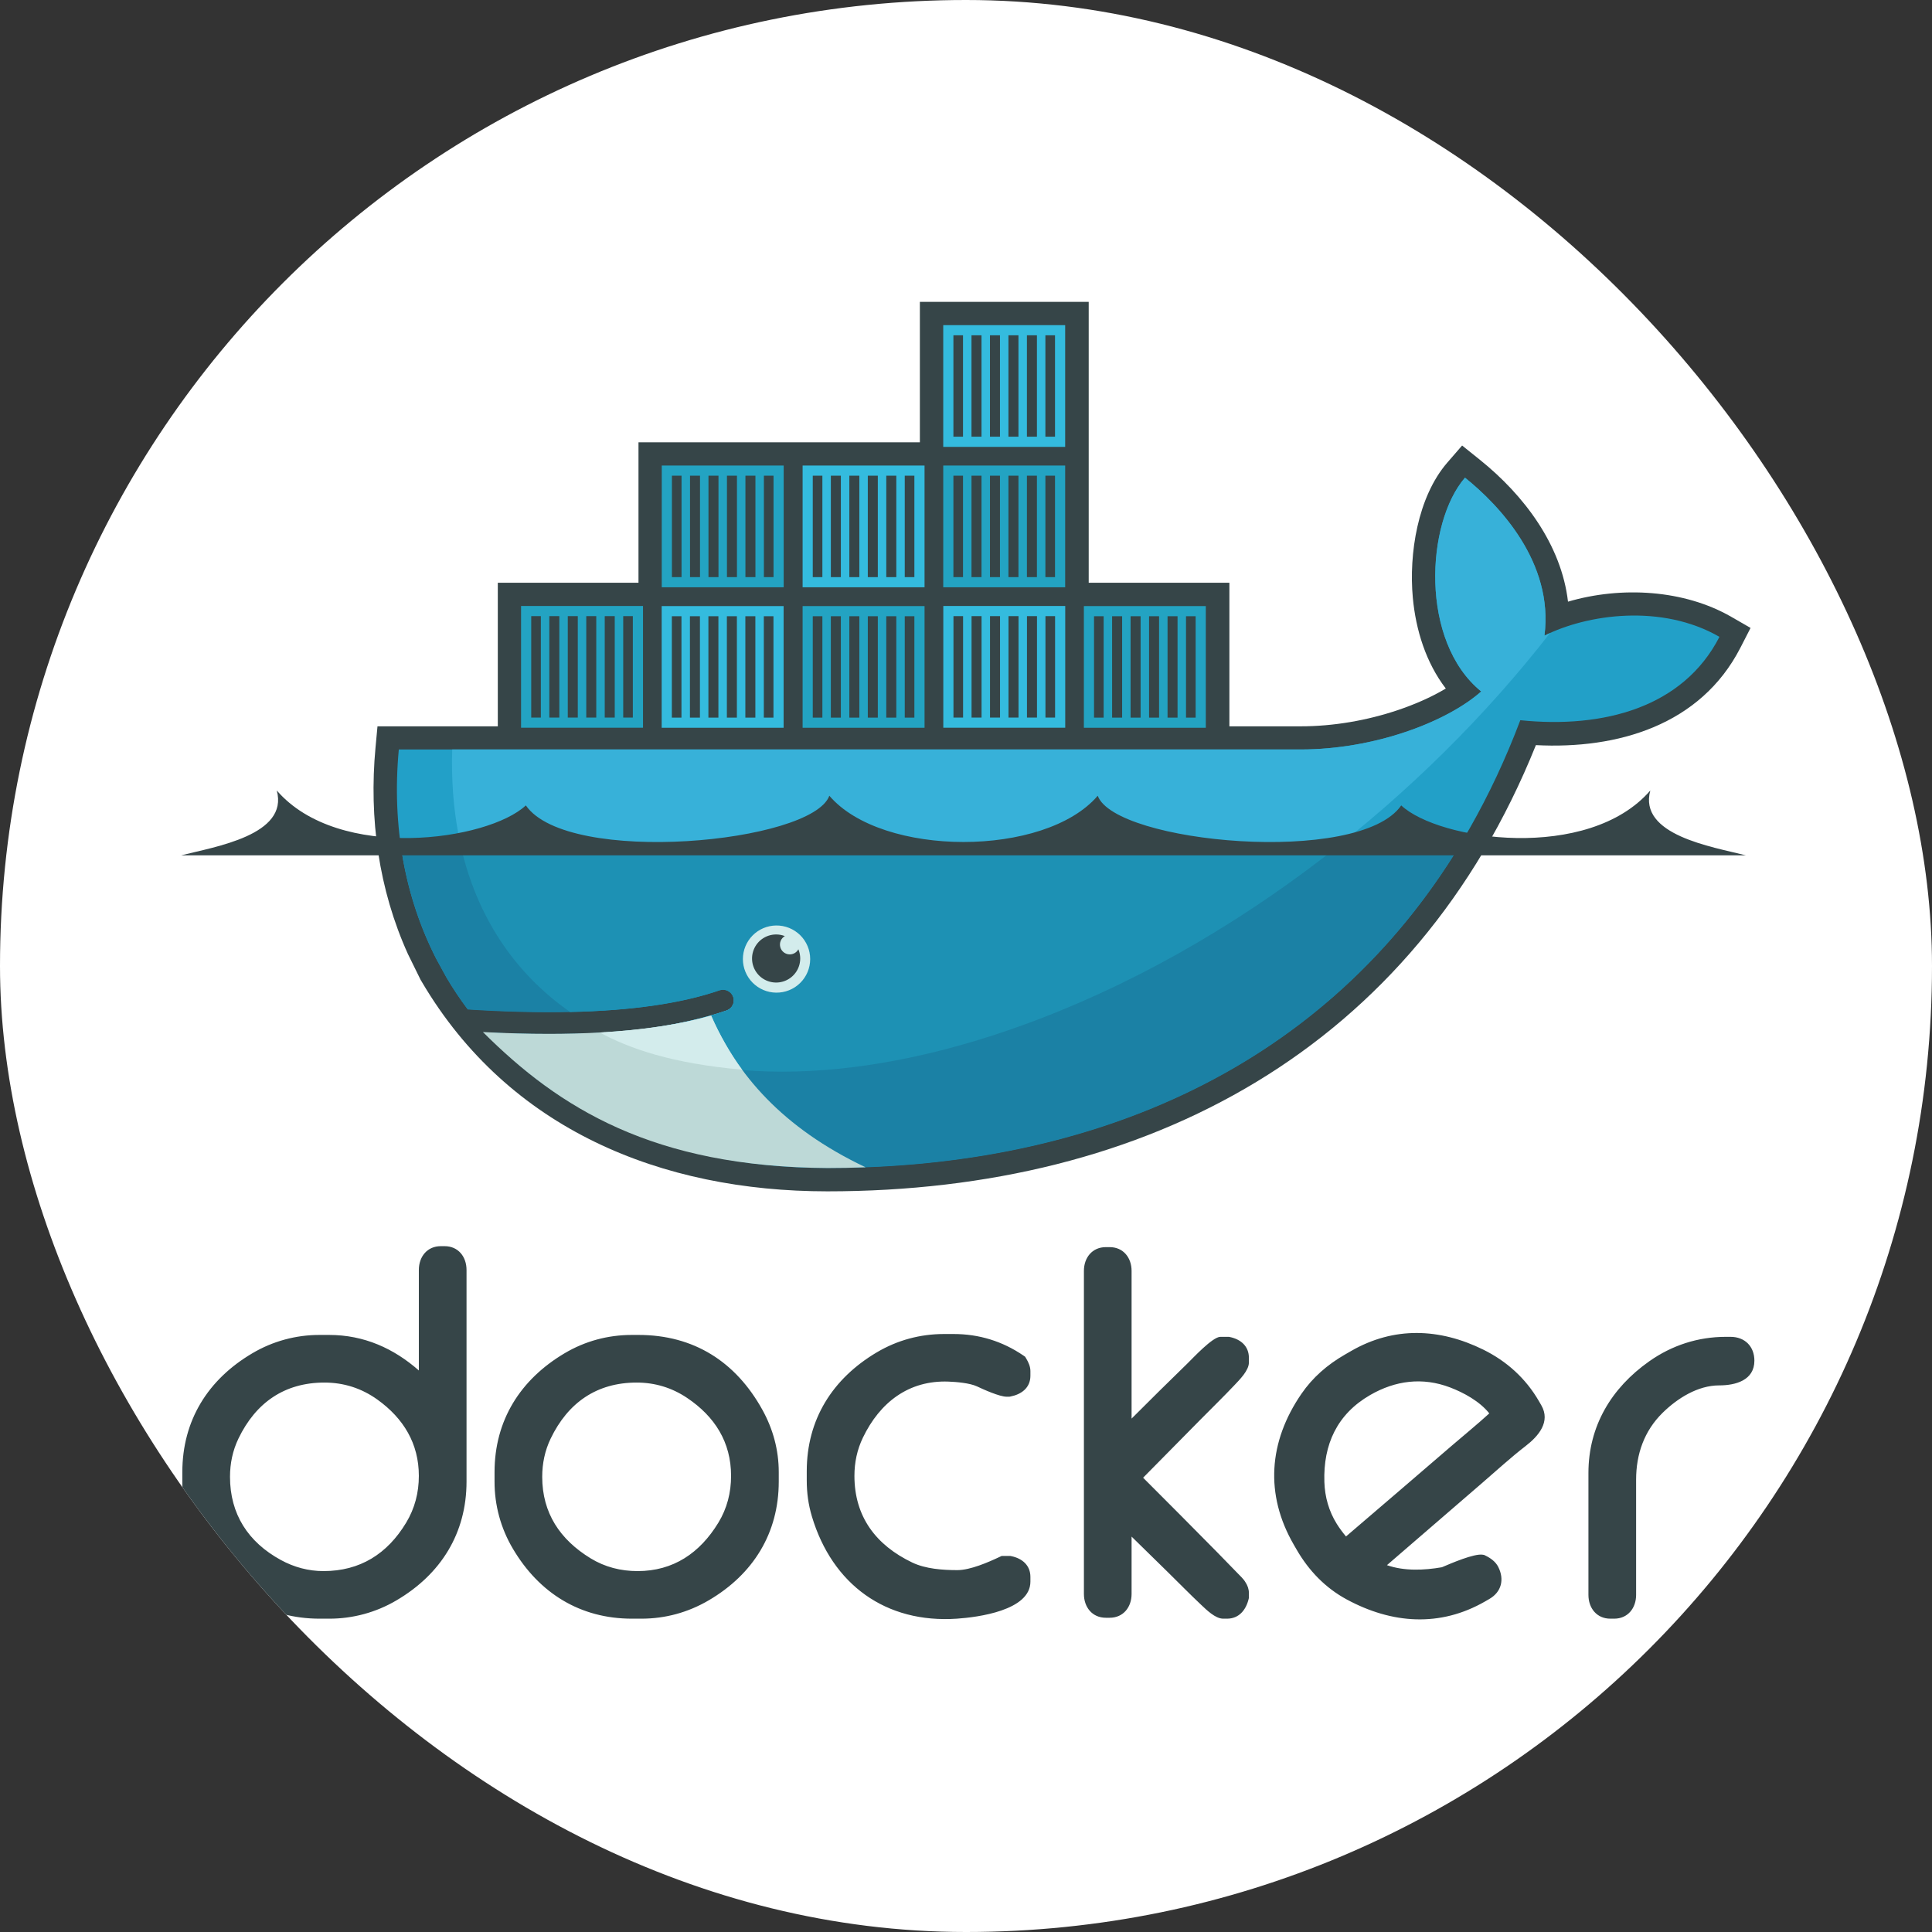 <svg width="160" height="160" viewBox="0 0 160 160" fill="none" xmlns="http://www.w3.org/2000/svg">
<rect x="0" y="0" width="160" height="160" fill="#333333" stroke="none"/>
<g clip-path="url(#clip0_462_200)">
<path d="M160 0H0V160H160V0Z" fill="white"/>
<path fill-rule="evenodd" clip-rule="evenodd" d="M34.687 113.496V105.174C34.687 104.08 35.372 103.202 36.506 103.202H36.82C37.954 103.202 38.636 104.081 38.636 105.174V122.695C38.636 126.968 36.521 130.368 32.836 132.534C31.148 133.532 29.221 134.056 27.259 134.052H26.476C22.195 134.052 18.793 131.939 16.62 128.263C15.619 126.579 15.093 124.654 15.1 122.695V121.915C15.1 117.64 17.215 114.243 20.897 112.073C22.585 111.072 24.513 110.548 26.476 110.554H27.259C30.156 110.554 32.614 111.675 34.687 113.496ZM19.048 122.304C19.048 125.391 20.546 127.711 23.256 129.191C24.351 129.789 25.54 130.111 26.79 130.111C29.825 130.111 32.076 128.682 33.629 126.114C34.351 124.92 34.687 123.613 34.687 122.224C34.687 119.549 33.418 117.461 31.258 115.91C29.949 114.97 28.475 114.498 26.867 114.498C23.559 114.498 21.179 116.167 19.75 119.13C19.268 120.132 19.048 121.196 19.048 122.304ZM52.333 110.554H52.88C57.455 110.554 60.934 112.77 63.139 116.756C64.021 118.35 64.493 120.091 64.493 121.915V122.695C64.493 126.968 62.382 130.372 58.691 132.534C56.983 133.535 55.096 134.052 53.115 134.052H52.333C48.052 134.052 44.65 131.939 42.478 128.263C41.476 126.579 40.95 124.655 40.956 122.695V121.915C40.956 117.64 43.08 114.253 46.753 112.074C48.46 111.061 50.349 110.554 52.333 110.554ZM44.904 122.304C44.904 125.3 46.377 127.504 48.912 129.054C50.102 129.781 51.413 130.111 52.803 130.111C55.769 130.111 57.961 128.61 59.487 126.111C60.214 124.92 60.544 123.611 60.544 122.224C60.544 119.438 59.199 117.31 56.901 115.768C55.642 114.922 54.24 114.498 52.724 114.498C49.416 114.498 47.035 116.167 45.607 119.13C45.124 120.132 44.904 121.196 44.904 122.304ZM80.906 114.813C80.31 114.535 79.195 114.442 78.55 114.418C75.252 114.293 72.865 116.148 71.465 119.053C70.981 120.055 70.76 121.115 70.76 122.224C70.76 125.6 72.536 127.964 75.555 129.405C76.657 129.931 78.081 130.031 79.286 130.031C80.346 130.031 81.844 129.382 82.785 128.936L82.948 128.859H83.678L83.758 128.875C84.656 129.062 85.334 129.63 85.334 130.595V130.985C85.334 133.385 80.941 133.934 79.264 134.051C73.348 134.459 68.924 131.216 67.237 125.583C66.945 124.605 66.812 123.634 66.812 122.614V121.835C66.812 117.561 68.937 114.175 72.61 111.997C74.317 110.985 76.206 110.477 78.189 110.477H78.972C81.076 110.477 83.014 111.073 84.752 112.258L84.895 112.357L84.985 112.505C85.172 112.815 85.334 113.174 85.334 113.544V113.934C85.334 114.94 84.58 115.481 83.67 115.656L83.594 115.669H83.361C82.772 115.669 81.432 115.061 80.906 114.813ZM93.713 117.482C95.247 115.949 96.786 114.419 98.343 112.911C98.776 112.491 100.419 110.711 101.065 110.711H101.772L101.853 110.727C102.754 110.914 103.428 111.483 103.428 112.45V112.839C103.428 113.498 102.655 114.264 102.229 114.716C101.322 115.675 100.367 116.604 99.438 117.544L94.668 122.378C96.722 124.433 98.774 126.489 100.811 128.56C101.376 129.132 101.937 129.707 102.493 130.287C102.689 130.493 102.979 130.75 103.143 131.035C103.32 131.303 103.428 131.604 103.428 131.926V132.333L103.406 132.427C103.184 133.327 102.612 134.052 101.614 134.052H101.3C100.646 134.052 99.909 133.314 99.461 132.893C98.539 132.025 97.649 131.112 96.745 130.226L93.713 127.255V132.003C93.713 133.097 93.028 133.976 91.895 133.976H91.584C90.45 133.976 89.765 133.097 89.765 132.003V105.25C89.765 104.157 90.45 103.282 91.584 103.282H91.895C93.028 103.282 93.713 104.157 93.713 105.25V117.482ZM142.924 110.711H143.316C144.5 110.711 145.291 111.507 145.291 112.683C145.291 114.314 143.728 114.732 142.376 114.732C140.603 114.732 138.91 115.804 137.687 117.006C136.163 118.506 135.496 120.427 135.496 122.539V132.08C135.496 133.174 134.812 134.052 133.677 134.052H133.365C132.231 134.052 131.547 133.174 131.547 132.08V121.991C131.547 118.116 133.436 114.954 136.586 112.735C138.467 111.41 140.621 110.711 142.924 110.711ZM114.861 129.62C116.298 130.121 117.936 130.049 119.41 129.793C120.165 129.473 122.093 128.633 122.802 128.756L122.913 128.775L123.014 128.825C123.448 129.035 123.861 129.331 124.082 129.771C124.599 130.802 124.35 131.839 123.335 132.424L122.998 132.619C119.252 134.777 115.269 134.478 111.535 132.462C109.75 131.499 108.385 130.069 107.377 128.326L107.142 127.919C104.738 123.762 105.062 119.39 107.774 115.437C108.71 114.071 109.933 113.015 111.364 112.19L111.905 111.878C115.432 109.845 119.212 109.985 122.835 111.769C124.783 112.728 126.361 114.158 127.448 116.038L127.644 116.377C128.433 117.743 127.41 118.933 126.354 119.747C125.128 120.691 123.89 121.828 122.715 122.84C120.095 125.098 117.479 127.361 114.861 129.62ZM111.47 127.243C114.4 124.735 117.331 122.225 120.253 119.706C121.252 118.847 122.347 117.955 123.337 117.051C122.543 116.051 121.215 115.33 120.087 114.9C117.809 114.034 115.563 114.325 113.475 115.528C110.741 117.104 109.577 119.613 109.679 122.736C109.719 123.966 110.051 125.151 110.704 126.197C110.935 126.566 111.192 126.912 111.47 127.243ZM90.162 48.261H101.813V60.151H107.704C110.425 60.151 113.223 59.667 115.799 58.796C117.065 58.367 118.486 57.771 119.735 57.021C118.09 54.877 117.25 52.171 117.004 49.503C116.668 45.874 117.401 41.151 119.861 38.31L121.086 36.896L122.546 38.068C126.22 41.014 129.31 45.132 129.855 49.827C134.279 48.528 139.474 48.835 143.374 51.081L144.974 52.003L144.132 53.644C140.834 60.069 133.938 62.06 127.197 61.708C117.109 86.788 95.147 98.662 68.519 98.662C54.761 98.662 42.14 93.528 34.952 81.344L34.834 81.146L33.787 79.019C31.358 73.656 30.551 67.78 31.098 61.91L31.262 60.151H41.226V48.261H52.877V36.631H76.18V25H90.162V48.261Z" fill="#364548"/>
<path fill-rule="evenodd" clip-rule="evenodd" d="M127.905 52.641C128.686 46.579 124.143 41.819 121.325 39.559C118.077 43.306 117.573 53.128 122.667 57.264C119.824 59.784 113.833 62.069 107.699 62.069H33.028C32.431 68.461 33.555 74.348 36.123 79.386L36.972 80.938C37.51 81.848 38.098 82.728 38.733 83.574C41.803 83.771 44.633 83.839 47.223 83.782C52.312 83.67 56.465 83.07 59.612 81.981C59.835 81.912 60.075 81.932 60.283 82.037C60.491 82.142 60.65 82.323 60.726 82.543C60.803 82.763 60.79 83.004 60.692 83.215C60.594 83.425 60.417 83.59 60.2 83.673C59.781 83.819 59.345 83.954 58.894 84.082H58.893C56.415 84.789 53.757 85.264 50.329 85.475C50.533 85.479 50.117 85.506 50.116 85.506C49.999 85.513 49.853 85.53 49.736 85.536C48.386 85.612 46.93 85.628 45.441 85.628C43.813 85.628 42.209 85.597 40.416 85.506L40.37 85.536C46.592 92.517 56.32 96.704 68.514 96.704C94.322 96.704 116.212 85.283 125.906 59.645C132.782 60.349 139.392 58.599 142.398 52.74C137.609 49.982 131.451 50.861 127.905 52.641Z" fill="#22A0C8"/>
<path fill-rule="evenodd" clip-rule="evenodd" d="M127.905 52.641C128.686 46.579 124.143 41.819 121.325 39.559C118.077 43.306 117.573 53.128 122.667 57.264C119.824 59.784 113.833 62.069 107.699 62.069H37.449C37.145 71.859 40.784 79.29 47.222 83.782H47.224C52.313 83.67 56.465 83.07 59.612 81.981C59.834 81.912 60.075 81.932 60.283 82.037C60.491 82.142 60.65 82.323 60.726 82.543C60.803 82.763 60.79 83.004 60.692 83.215C60.594 83.425 60.417 83.59 60.2 83.673C59.781 83.819 59.345 83.954 58.894 84.082H58.893C56.415 84.789 53.529 85.325 50.101 85.536L50.017 85.457C58.8 89.955 71.535 89.939 86.136 84.34C102.508 78.061 117.743 66.1 128.372 52.419C128.212 52.491 128.056 52.565 127.905 52.641Z" fill="#37B1D9"/>
<path fill-rule="evenodd" clip-rule="evenodd" d="M33.172 69.863C33.636 73.287 34.639 76.493 36.127 79.414L36.977 80.965C37.514 81.876 38.102 82.756 38.737 83.602C41.808 83.799 44.638 83.866 47.228 83.809C52.317 83.698 56.469 83.097 59.616 82.009C59.839 81.94 60.079 81.96 60.287 82.065C60.495 82.169 60.654 82.351 60.731 82.571C60.807 82.79 60.795 83.031 60.696 83.242C60.598 83.453 60.421 83.617 60.204 83.701C59.785 83.846 59.349 83.981 58.898 84.11H58.897C56.419 84.817 53.549 85.322 50.12 85.534C50.003 85.541 49.797 85.542 49.679 85.549C48.33 85.624 46.889 85.671 45.4 85.671C43.772 85.671 42.106 85.639 40.314 85.548C46.536 92.529 56.324 96.731 68.519 96.731C90.612 96.731 109.835 88.36 120.991 69.863H33.172Z" fill="#1B81A5"/>
<path fill-rule="evenodd" clip-rule="evenodd" d="M38.113 69.863C39.434 75.876 42.608 80.595 47.216 83.809C52.305 83.698 56.457 83.097 59.604 82.009C59.826 81.94 60.067 81.96 60.275 82.065C60.483 82.169 60.642 82.351 60.718 82.571C60.794 82.79 60.782 83.031 60.684 83.242C60.586 83.453 60.409 83.617 60.191 83.701C59.773 83.846 59.336 83.981 58.886 84.11H58.884C56.407 84.817 53.476 85.322 50.047 85.534C58.829 90.03 71.528 89.966 86.128 84.367C94.96 80.98 103.461 75.937 111.087 69.863H38.113Z" fill="#1D91B4"/>
<path fill-rule="evenodd" clip-rule="evenodd" d="M43.152 50.185H53.251V60.266H43.152V50.185ZM43.994 51.026H44.791V59.426H43.994V51.026ZM45.492 51.026H46.321V59.426H45.492L45.492 51.026ZM47.021 51.026H47.85V59.426H47.021V51.026ZM48.552 51.026H49.38V59.426H48.552V51.026ZM50.082 51.026H50.911V59.426H50.082V51.026ZM51.612 51.026H52.409V59.426H51.612V51.026ZM54.804 38.555H64.902V48.635H54.803L54.804 38.555ZM55.645 39.395H56.442V47.795H55.645V39.395ZM57.144 39.395H57.972V47.795H57.144L57.144 39.395ZM58.673 39.395H59.502V47.795H58.673V39.395ZM60.203 39.395H61.032V47.795H60.203V39.395ZM61.733 39.395H62.562V47.795H61.733V39.395ZM63.263 39.395H64.061V47.795H63.263V39.395Z" fill="#23A3C2"/>
<path fill-rule="evenodd" clip-rule="evenodd" d="M54.797 50.191H64.896V60.272H54.797L54.797 50.191ZM55.639 51.032H56.436V59.432H55.639V51.032ZM57.137 51.032H57.966V59.432H57.138L57.137 51.032ZM58.667 51.032H59.495V59.432H58.667V51.032ZM60.197 51.032H61.026V59.432H60.197V51.032ZM61.727 51.032H62.556V59.432H61.727V51.032ZM63.257 51.032H64.055V59.432H63.257V51.032Z" fill="#34BBDE"/>
<path fill-rule="evenodd" clip-rule="evenodd" d="M66.469 50.191H76.567V60.272H66.469V50.191ZM67.31 51.032H68.106V59.432H67.31V51.032ZM68.808 51.032H69.636V59.432H68.808V51.032ZM70.338 51.032H71.167V59.432H70.338V51.032ZM71.868 51.032H72.697V59.432H71.868V51.032ZM73.398 51.032H74.228V59.432H73.398V51.032ZM74.928 51.032H75.725V59.432H74.928V51.032Z" fill="#23A3C2"/>
<path fill-rule="evenodd" clip-rule="evenodd" d="M66.469 38.555H76.567V48.635H66.469V38.555ZM67.31 39.395H68.106V47.795H67.31V39.395ZM68.808 39.395H69.636V47.795H68.808V39.395ZM70.338 39.395H71.167V47.795H70.338V39.395ZM71.868 39.395H72.697V47.795H71.868V39.395ZM73.398 39.395H74.228V47.795H73.398V39.395ZM74.928 39.395H75.725V47.795H74.928V39.395ZM78.12 50.185H88.218V60.266H78.12V50.185ZM78.962 51.026H79.758V59.426H78.962V51.026ZM80.46 51.026H81.288V59.426H80.46V51.026ZM81.989 51.026H82.818V59.426H81.989V51.026ZM83.52 51.026H84.349V59.426H83.52V51.026ZM85.05 51.026H85.879V59.426H85.05V51.026ZM86.58 51.026H87.377V59.426H86.58V51.026Z" fill="#34BBDE"/>
<path fill-rule="evenodd" clip-rule="evenodd" d="M78.115 38.555H88.213V48.635H78.115V38.555ZM78.957 39.395H79.753V47.795H78.957V39.395ZM80.455 39.395H81.284V47.795H80.455V39.395ZM81.985 39.395H82.813V47.795H81.985V39.395ZM83.515 39.395H84.344V47.795H83.515V39.395ZM85.045 39.395H85.874V47.795H85.045V39.395ZM86.575 39.395H87.372V47.795H86.575V39.395Z" fill="#23A3C2"/>
<path fill-rule="evenodd" clip-rule="evenodd" d="M78.115 26.926H88.213V37.007H78.115V26.926ZM78.957 27.766H79.753V36.166H78.957V27.766ZM80.455 27.766H81.284V36.166H80.455V27.766ZM81.985 27.766H82.813V36.166H81.985V27.766ZM83.515 27.766H84.344V36.166H83.515V27.766ZM85.045 27.766H85.874V36.166H85.045V27.766ZM86.575 27.766H87.372V36.166H86.575V27.766Z" fill="#34BBDE"/>
<path fill-rule="evenodd" clip-rule="evenodd" d="M89.762 50.191H99.86V60.272H89.762V50.191ZM90.603 51.032H91.4V59.432H90.603L90.603 51.032ZM92.1 51.032H92.93V59.432H92.101L92.1 51.032ZM93.631 51.032H94.46V59.432H93.631V51.032ZM95.161 51.032H95.99V59.432H95.161V51.032ZM96.692 51.032H97.52V59.432H96.692V51.032ZM98.221 51.032H99.018V59.432H98.221V51.032Z" fill="#23A3C2"/>
<path fill-rule="evenodd" clip-rule="evenodd" d="M64.272 76.645C64.641 76.64 65.008 76.708 65.35 76.846C65.692 76.983 66.004 77.188 66.267 77.446C66.529 77.705 66.738 78.013 66.88 78.353C67.023 78.693 67.096 79.058 67.096 79.426C67.096 79.795 67.022 80.159 66.88 80.499C66.737 80.839 66.529 81.147 66.266 81.406C66.003 81.665 65.692 81.869 65.349 82.006C65.007 82.144 64.641 82.212 64.272 82.207C63.539 82.197 62.84 81.899 62.326 81.379C61.812 80.858 61.523 80.156 61.523 79.425C61.524 78.694 61.812 77.993 62.327 77.472C62.841 76.952 63.54 76.654 64.272 76.645Z" fill="#D3ECEC"/>
<path fill-rule="evenodd" clip-rule="evenodd" d="M64.275 77.388C64.53 77.388 64.773 77.436 64.997 77.523C64.843 77.612 64.722 77.751 64.653 77.916C64.585 78.081 64.573 78.263 64.62 78.436C64.666 78.609 64.768 78.761 64.909 78.87C65.051 78.979 65.225 79.038 65.404 79.039C65.712 79.039 65.98 78.868 66.118 78.616C66.282 79.01 66.315 79.447 66.211 79.862C66.108 80.276 65.873 80.647 65.542 80.918C65.212 81.189 64.802 81.347 64.375 81.368C63.947 81.389 63.524 81.273 63.168 81.036C62.812 80.799 62.542 80.453 62.398 80.051C62.253 79.649 62.242 79.211 62.367 78.802C62.491 78.393 62.743 78.035 63.087 77.78C63.431 77.526 63.847 77.388 64.275 77.388ZM15 70.836H144.591C141.77 70.122 135.664 69.157 136.671 65.465C131.54 71.392 119.167 69.623 116.044 66.701C112.566 71.735 92.322 69.821 90.91 65.899C86.55 71.007 73.042 71.007 68.682 65.899C67.269 69.821 47.026 71.735 43.548 66.7C40.425 69.623 28.052 71.392 22.921 65.465C23.928 69.157 17.822 70.121 15 70.836Z" fill="#364548"/>
<path fill-rule="evenodd" clip-rule="evenodd" d="M71.686 96.67C64.786 93.402 61 88.959 58.893 84.109C56.33 84.839 53.25 85.306 49.67 85.507C48.322 85.582 46.903 85.621 45.415 85.621C43.699 85.621 41.891 85.57 39.992 85.469C46.319 91.782 54.102 96.641 68.515 96.73C69.579 96.73 70.634 96.71 71.686 96.67Z" fill="#BDD9D7"/>
<path fill-rule="evenodd" clip-rule="evenodd" d="M61.457 88.585C60.503 87.292 59.577 85.666 58.896 84.109C56.333 84.84 53.252 85.307 49.672 85.508C52.131 86.84 55.647 88.075 61.457 88.585Z" fill="#D3ECEC"/>
</g>
<defs>
<clipPath id="clip0_462_200">
<rect width="160" height="160" rx="80" fill="white"/>
</clipPath>
</defs>
</svg>
